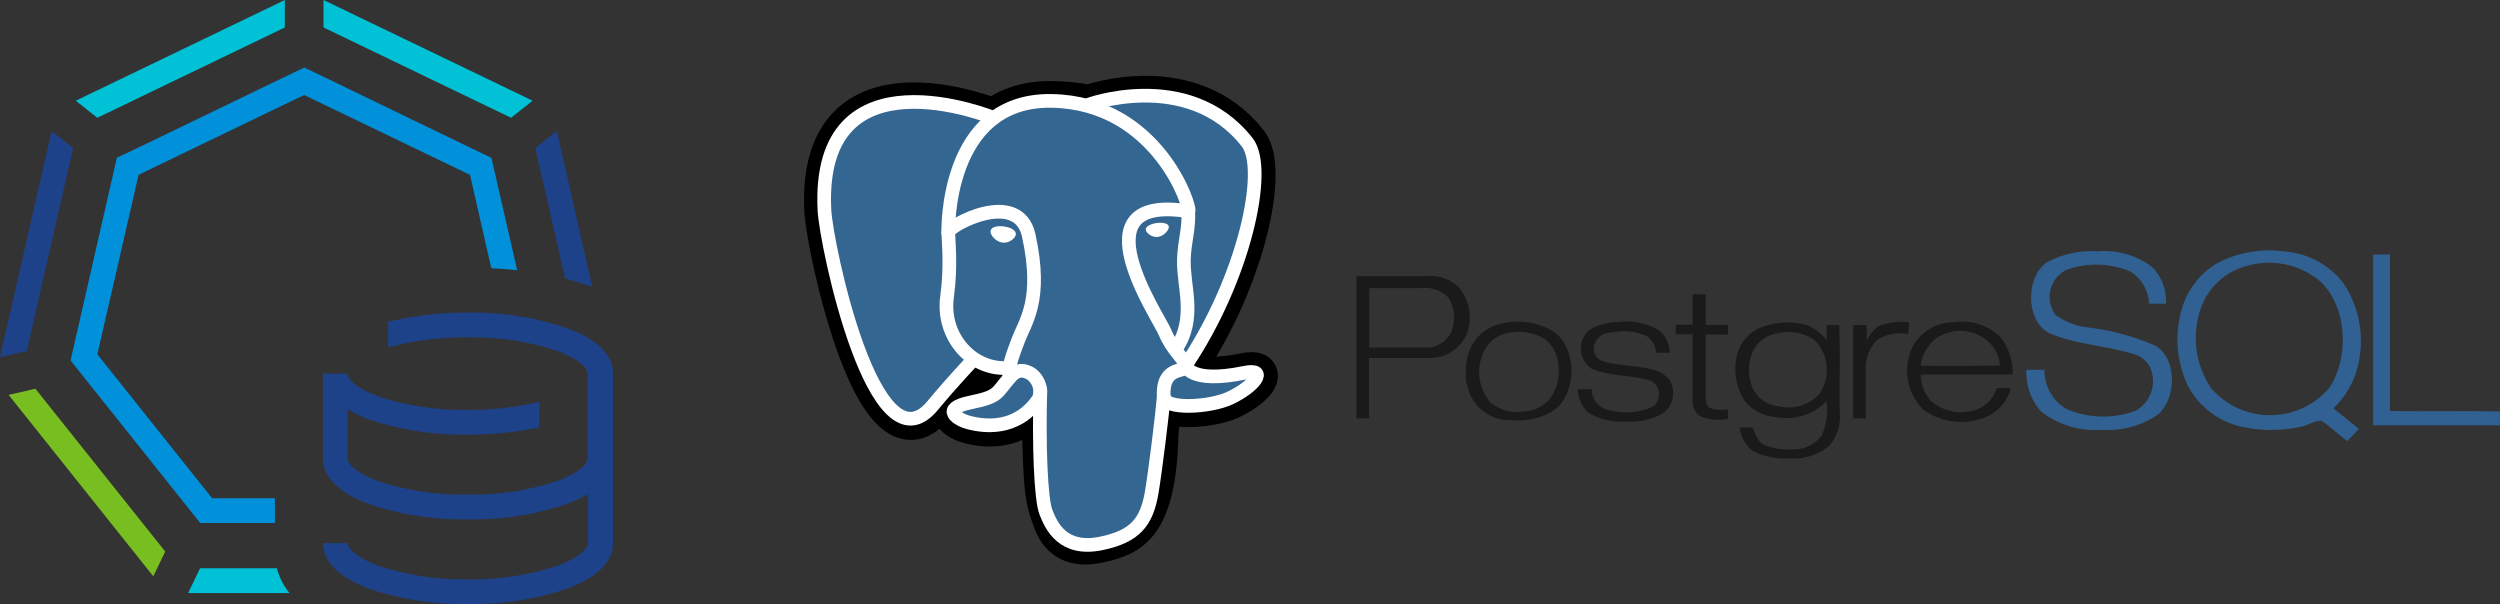 <?xml version="1.0" encoding="UTF-8" standalone="no"?>
<svg
   width="230"
   height="55.571"
   viewBox="0 0 230 55.571"
   fill="none"
   version="1.1"
   id="svg502"
   xml:space="preserve"
   xmlns="http://www.w3.org/2000/svg"
   xmlns:svg="http://www.w3.org/2000/svg"><rect x="0" y="0" width="230" height="55.571" fill="#333333" stroke="none"/><defs
     id="defs500"><style
       id="style744">.cls-1{fill:#316192;}.cls-2{fill:#1a1a1a;}.cls-3{fill:#fff;}</style></defs><g
     id="g1338"
     transform="matrix(1.553,0,0,1.553,-12.842,-2.703)"><path
       class="cls-1"
       d="m 135.952,22.218 a 14.4,14.4 0 0 0 -4,-1.08 4.15,4.15 0 0 1 -1.9,-0.73 1.79,1.79 0 0 1 0.63,-2.68 5.24,5.24 0 0 1 3.76,0.08 2.38,2.38 0 0 1 1.14,1.92 h 1 a 2.89,2.89 0 0 0 -0.81,-2.16 4.66,4.66 0 0 0 -3.22,-0.94 5.71,5.71 0 0 0 -3,0.64 c -1.33,0.86 -1.29,3.61 0.2,4.24 1.49,0.63 3.27,0.7 4.88,1.2 a 1.54,1.54 0 0 1 1,0.78 2,2 0 0 1 -0.86,2.59 5.51,5.51 0 0 1 -4.09,-0.11 2.66,2.66 0 0 1 -1.3,-2.32 c -0.36,0 -0.72,0 -1.07,0 a 3.5,3.5 0 0 0 0.87,2.47 5.18,5.18 0 0 0 3.58,1.08 5.22,5.22 0 0 0 3.29,-0.86 c 1.17,-0.92 1.22,-3.36 -0.1,-4.12 z"
       id="path750" /><path
       class="cls-1"
       d="m 147.912,23.568 a 6.17,6.17 0 0 0 -0.86,-5.11 4.88,4.88 0 0 0 -3.46,-1.82 6.57,6.57 0 0 0 -4,0.71 4.66,4.66 0 0 0 -2.15,3 6.39,6.39 0 0 0 0.45,4.27 4.77,4.77 0 0 0 3.16,2.4 8.19,8.19 0 0 0 3.52,0 c 0.41,-0.07 0.79,-0.36 1.21,-0.36 0.54,0.35 1,0.82 1.54,1.21 0.23,-0.23 0.46,-0.47 0.68,-0.72 -0.49,-0.42 -1,-0.81 -1.5,-1.22 a 5.09,5.09 0 0 0 1.41,-2.36 z m -1.66,1.16 a 4.61,4.61 0 0 1 -7,0 5.3,5.3 0 0 1 -0.67,-4.52 3.92,3.92 0 0 1 2.71,-2.69 4.71,4.71 0 0 1 4.44,0.9 c 1.59,1.49 1.73,4.51 0.52,6.31 z"
       id="path752" /><path
       class="cls-1"
       d="m 149.852,26.088 c 0,-3.09 0,-6.18 0,-9.27 h -1 v 10.12 c 2.5,0 5,0 7.51,0 0,-0.27 0,-0.55 0,-0.82 -2.19,-0.05 -4.31,0.01 -6.51,-0.03 z"
       id="path754" /><path
       class="cls-2"
       d="m 100.492,26.008 a 2.31,2.31 0 0 1 -0.36,0.25 2.31,2.31 0 0 0 0.36,-0.25 z"
       id="path756" /><path
       class="cls-2"
       d="m 96.972,26.558 a 3,3 0 0 1 -0.32,-0.12 3,3 0 0 0 0.32,0.12 z"
       id="path758" /><path
       class="cls-2"
       d="m 96.202,26.168 a 2,2 0 0 1 -0.4,-0.36 2,2 0 0 0 0.4,0.36 z"
       id="path760" /><path
       class="cls-2"
       d="m 96.652,26.438 a 3.07,3.07 0 0 1 -0.31,-0.17 3.07,3.07 0 0 0 0.31,0.17 z"
       id="path762" /><path
       class="cls-2"
       d="m 95.182,24.518 c 0,-0.12 0,-0.24 -0.05,-0.36 0.01,0.12 0.03,0.24 0.05,0.36 z"
       id="path764" /><path
       class="cls-2"
       d="m 97.302,26.648 c -0.11,0 -0.22,-0.05 -0.33,-0.09 0.08,0.04 0.22,0.06 0.33,0.09 z"
       id="path766" /><path
       class="cls-2"
       d="m 95.182,24.518 a 3.86,3.86 0 0 0 0.22,0.68 2.47,2.47 0 0 0 0.29,0.47 2.47,2.47 0 0 1 -0.29,-0.47 3.86,3.86 0 0 1 -0.22,-0.68 z"
       id="path768" /><path
       class="cls-2"
       d="M 95.112,23.978 Z"
       id="path770" /><path
       class="cls-2"
       d="m 100.492,26.008 a 2.61,2.61 0 0 0 0.32,-0.34 3.3,3.3 0 0 0 0.57,-1.86 3.3,3.3 0 0 1 -0.57,1.86 2.61,2.61 0 0 1 -0.32,0.34 z"
       id="path772" /><path
       class="cls-2"
       d="m 94.662,18.728 a 2.43,2.43 0 0 0 -1.84,-0.63 c -1.4,0 -2.8,0 -4.2,0 v 8.43 h 0.75 c 0,-1.19 0,-2.39 0,-3.58 1.2,0 2.4,0 3.59,0 a 2.36,2.36 0 0 0 2.22,-1.48 2.79,2.79 0 0 0 -0.52,-2.74 z m -0.38,2.6 a 1.64,1.64 0 0 1 -1.59,1 c -1.11,0 -2.21,0 -3.31,0 0,-1.18 0,-2.35 0,-3.52 h 3.19 a 1.84,1.84 0 0 1 1.52,0.59 2.26,2.26 0 0 1 0.19,1.91 z"
       id="path774" /><path
       class="cls-2"
       d="m 110.642,21.568 c 0,-0.19 0,-0.39 0,-0.58 h -1.33 v -1.81 h -0.77 c 0,0.6 0,1.2 0,1.8 -0.33,0 -0.65,0 -1,0 v 0.57 h 1 c 0,1.28 0,2.55 0,3.83 a 1.08,1.08 0 0 0 0.41,1 2.69,2.69 0 0 0 1.68,0.17 v -0.56 a 2,2 0 0 1 -1.1,-0.1 c -0.24,-0.16 -0.22,-0.51 -0.22,-0.78 0,-1.18 0,-2.36 0,-3.55 z"
       id="path776" /><path
       class="cls-2"
       d="m 95.112,23.798 c 0,-0.12 0,-0.24 0,-0.36 0,0.12 0,0.29 0,0.36 z"
       id="path778" /><path
       class="cls-2"
       d="m 95.622,21.958 a 2.43,2.43 0 0 1 0.2,-0.25 2.43,2.43 0 0 0 -0.2,0.25 z"
       id="path780" /><path
       class="cls-2"
       d="m 95.622,21.958 a 2.38,2.38 0 0 0 -0.25,0.44 3.68,3.68 0 0 0 -0.25,1 3.68,3.68 0 0 1 0.25,-1 2.38,2.38 0 0 1 0.25,-0.44 z"
       id="path782" /><path
       class="cls-2"
       d="m 100.762,21.808 c 0.06,0.08 0.11,0.16 0.16,0.24 -0.05,-0.08 -0.1,-0.16 -0.16,-0.24 z"
       id="path784" /><path
       class="cls-2"
       d="m 101.382,23.808 c 0,-0.11 0,-0.21 0,-0.31 -0.01,0.1 0,0.23 0,0.31 z"
       id="path786" /><path
       class="cls-2"
       d="m 101.052,22.308 a 3.6,3.6 0 0 1 0.31,1.19 3.6,3.6 0 0 0 -0.31,-1.19 z"
       id="path788" /><path
       class="cls-2"
       d="m 101.052,22.308 a 1.65,1.65 0 0 0 -0.14,-0.26 c 0,-0.08 -0.1,-0.16 -0.16,-0.24 a 2.07,2.07 0 0 0 -0.54,-0.48 4.08,4.08 0 0 0 -2.9,-0.44 2.76,2.76 0 0 0 -1.5,0.82 2.43,2.43 0 0 0 -0.2,0.25 2.38,2.38 0 0 0 -0.25,0.44 3.68,3.68 0 0 0 -0.25,1 c 0,0.12 0,0.24 0,0.36 v 0.18 c 0,0.06 0,0.13 0,0.18 0,0.05 0,0.24 0.05,0.36 a 3.86,3.86 0 0 0 0.22,0.68 2.47,2.47 0 0 0 0.29,0.47 0.76,0.76 0 0 0 0.11,0.14 2,2 0 0 0 0.4,0.36 l 0.14,0.1 a 3.07,3.07 0 0 0 0.31,0.17 3,3 0 0 0 0.32,0.12 c 0.11,0 0.22,0.06 0.33,0.09 h 0.33 a 4.09,4.09 0 0 0 2.5,-0.43 2.31,2.31 0 0 0 0.36,-0.25 2.61,2.61 0 0 0 0.32,-0.34 3.3,3.3 0 0 0 0.57,-1.86 c 0,-0.11 0,-0.21 0,-0.31 a 3.6,3.6 0 0 0 -0.31,-1.11 z m -1,3.1 a 2.24,2.24 0 0 1 -1.66,0.72 2.4,2.4 0 0 1 -1.89,-0.61 2.8,2.8 0 0 1 -0.45,-2.66 2,2 0 0 1 1.66,-1.41 3,3 0 0 1 2.09,0.39 2.08,2.08 0 0 1 0.78,1.55 2.69,2.69 0 0 1 -0.53,2.02 z"
       id="path790" /><path
       class="cls-2"
       d="m 106.112,23.618 c -0.94,-0.23 -1.9,-0.2 -2.83,-0.46 a 0.78,0.78 0 0 1 -0.6,-0.78 1,1 0 0 1 1,-0.93 3.43,3.43 0 0 1 2.12,0.19 1.26,1.26 0 0 1 0.57,1 h 0.81 a 1.8,1.8 0 0 0 -0.6,-1.31 3.75,3.75 0 0 0 -2.44,-0.51 3.28,3.28 0 0 0 -1.72,0.47 1.45,1.45 0 0 0 0.14,2.3 c 1.13,0.47 2.39,0.35 3.54,0.72 a 0.91,0.91 0 0 1 0.08,1.52 3.8,3.8 0 0 1 -2.53,0.22 1.27,1.27 0 0 1 -1.09,-1.25 h -0.84 a 2.09,2.09 0 0 0 0.6,1.36 3.66,3.66 0 0 0 2.2,0.55 4,4 0 0 0 2.27,-0.48 1.53,1.53 0 0 0 0.44,-1.88 1.68,1.68 0 0 0 -1.12,-0.73 z"
       id="path792" /><path
       class="cls-2"
       d="m 117.222,20.998 h -0.74 v 0.89 a 3.06,3.06 0 0 0 -1.1,-0.87 4.24,4.24 0 0 0 -2.42,0 2.39,2.39 0 0 0 -1.78,1.71 3.5,3.5 0 0 0 0.41,2.71 2.57,2.57 0 0 0 1.81,1 3.33,3.33 0 0 0 3.07,-0.93 3.68,3.68 0 0 1 -0.3,2.06 2.07,2.07 0 0 1 -1.76,0.79 3.5,3.5 0 0 1 -1.69,-0.29 c -0.35,-0.19 -0.47,-0.64 -0.63,-1 h -0.75 a 1.91,1.91 0 0 0 0.78,1.4 4.36,4.36 0 0 0 2.16,0.43 3.26,3.26 0 0 0 2.38,-0.78 2.68,2.68 0 0 0 0.59,-2 c -0.02,-1.71 0.04,-3.39 -0.03,-5.12 z m -1.17,4.08 a 2.47,2.47 0 0 1 -2.4,0.73 1.89,1.89 0 0 1 -1.6,-1.18 2.8,2.8 0 0 1 0.12,-2.2 2,2 0 0 1 1.42,-0.95 2.81,2.81 0 0 1 2.16,0.4 2.5,2.5 0 0 1 0.3,3.2 z"
       id="path794" /><path
       class="cls-2"
       d="m 121.362,20.828 a 3.84,3.84 0 0 0 -1.78,0.22 2,2 0 0 0 -0.73,0.9 c 0,-0.31 0,-0.63 0,-0.95 h -0.8 c 0,1.84 0,3.69 0,5.53 h 0.75 c 0,-1 0,-1.91 0,-2.87 a 2.29,2.29 0 0 1 0.7,-1.8 2.6,2.6 0 0 1 1.81,-0.33 z"
       id="path796" /><path
       class="cls-2"
       d="m 127.502,23.918 a 3.46,3.46 0 0 0 -0.71,-2.19 3.21,3.21 0 0 0 -2.74,-0.9 2.8,2.8 0 0 0 -2.44,1.37 3.25,3.25 0 0 0 0.62,3.83 3.8,3.8 0 0 0 3.36,0.53 2.54,2.54 0 0 0 1.8,-1.83 h -0.83 a 2,2 0 0 1 -1.27,1.3 2.72,2.72 0 0 1 -2.67,-0.57 2.46,2.46 0 0 1 -0.57,-1.52 c 1.81,-0.03 3.63,0 5.45,-0.02 z m -5.45,-0.51 a 2.39,2.39 0 0 1 1,-1.68 2.49,2.49 0 0 1 3.29,0.56 2.13,2.13 0 0 1 0.4,1.11 c -1.59,0.02 -3.14,0.02 -4.69,0.01 z"
       id="path798" /><g
       id="g1094"
       transform="matrix(0.065,0,0,0.065,55.868,6.233)"><g
         id="orginal"
         style="clip-rule:nonzero;fill-rule:nonzero;stroke:#000000;stroke-miterlimit:4">
	</g><g
         id="Layer_x0020_3"
         style="clip-rule:nonzero;fill:none;fill-rule:nonzero;stroke:#ffffff;stroke-width:12.465;stroke-linecap:round;stroke-linejoin:round;stroke-miterlimit:4">
<path
   style="fill:#000000;stroke:#000000;stroke-width:37.395;stroke-linecap:butt;stroke-linejoin:miter"
   d="m 323.205,324.227 c 2.833,-23.601 1.984,-27.062 19.563,-23.239 l 4.463,0.392 c 13.517,0.615 31.199,-2.174 41.587,-7 22.362,-10.376 35.622,-27.7 13.572,-23.148 -50.297,10.376 -53.755,-6.655 -53.755,-6.655 C 401.746,185.774 423.948,85.741 404.784,61.255 352.514,-5.534 262.036,26.049 260.522,26.869 l -0.482,0.089 c -9.938,-2.062 -21.06,-3.294 -33.554,-3.496 -22.761,-0.374 -40.032,5.967 -53.133,15.904 0,0 -161.408,-66.498 -153.899,83.628 1.597,31.936 45.777,241.655 98.47,178.31 19.259,-23.163 37.871,-42.748 37.871,-42.748 9.242,6.14 20.307,9.272 31.912,8.147 l 0.897,-0.765 c -0.281,2.876 -0.157,5.689 0.359,9.019 -13.572,15.167 -9.584,17.83 -36.723,23.416 -27.457,5.659 -11.326,15.734 -0.797,18.367 12.768,3.193 42.305,7.716 62.268,-20.224 l -0.795,3.188 c 5.325,4.26 4.965,30.619 5.72,49.452 0.756,18.834 2.017,36.409 5.856,46.771 3.839,10.36 8.369,37.05 44.036,29.406 29.809,-6.388 52.6,-15.582 54.677,-101.107"
   id="path1049" />
<path
   style="fill:#336791;stroke:none"
   d="m 402.395,271.23 c -50.302,10.376 -53.76,-6.655 -53.76,-6.655 53.111,-78.808 75.313,-178.843 56.153,-203.326 -52.27,-66.785 -142.752,-35.2 -144.262,-34.38 l -0.486,0.087 c -9.938,-2.063 -21.06,-3.292 -33.56,-3.496 -22.761,-0.373 -40.026,5.967 -53.127,15.902 0,0 -161.411,-66.495 -153.904,83.63 1.597,31.938 45.776,241.657 98.471,178.312 19.26,-23.163 37.869,-42.748 37.869,-42.748 9.243,6.14 20.308,9.272 31.908,8.147 l 0.901,-0.765 c -0.28,2.876 -0.152,5.689 0.361,9.019 -13.575,15.167 -9.586,17.83 -36.723,23.416 -27.459,5.659 -11.328,15.734 -0.796,18.367 12.768,3.193 42.307,7.716 62.266,-20.224 l -0.796,3.188 c 5.319,4.26 9.054,27.711 8.428,48.969 -0.626,21.259 -1.044,35.854 3.147,47.254 4.191,11.4 8.368,37.05 44.042,29.406 29.809,-6.388 45.256,-22.942 47.405,-50.555 1.525,-19.631 4.976,-16.729 5.194,-34.28 l 2.768,-8.309 c 3.192,-26.611 0.507,-35.196 18.872,-31.203 l 4.463,0.392 c 13.517,0.615 31.208,-2.174 41.591,-7 22.358,-10.376 35.618,-27.7 13.573,-23.148 z"
   id="path1051" />
<path
   d="m 215.866,286.484 c -1.385,49.516 0.348,99.377 5.193,111.495 4.848,12.118 15.223,35.688 50.9,28.045 29.806,-6.39 40.651,-18.756 45.357,-46.051 3.466,-20.082 10.148,-75.854 11.005,-87.281"
   id="path1053" />
<path
   d="m 173.104,38.256 c 0,0 -161.521,-66.016 -154.012,84.109 1.597,31.938 45.779,241.664 98.473,178.316 19.256,-23.166 36.671,-41.335 36.671,-41.335"
   id="path1055" />
<path
   d="m 260.349,26.207 c -5.591,1.753 89.848,-34.889 144.087,34.417 19.159,24.484 -3.043,124.519 -56.153,203.329"
   id="path1057" />
<path
   style="stroke-linejoin:bevel"
   d="m 348.282,263.953 c 0,0 3.461,17.036 53.764,6.653 22.04,-4.552 8.776,12.774 -13.577,23.155 -18.345,8.514 -59.474,10.696 -60.146,-1.069 -1.729,-30.355 21.647,-21.133 19.96,-28.739 -1.525,-6.85 -11.979,-13.573 -18.894,-30.338 -6.037,-14.633 -82.796,-126.849 21.287,-110.183 3.813,-0.789 -27.146,-99.002 -124.553,-100.599 -97.385,-1.597 -94.19,119.762 -94.19,119.762"
   id="path1059" />
<path
   d="m 188.604,274.334 c -13.577,15.166 -9.584,17.829 -36.723,23.417 -27.459,5.66 -11.326,15.733 -0.797,18.365 12.768,3.195 42.307,7.718 62.266,-20.229 6.078,-8.509 -0.036,-22.086 -8.385,-25.547 -4.034,-1.671 -9.428,-3.765 -16.361,3.994 z"
   id="path1061" />
<path
   d="m 187.715,274.069 c -1.368,-8.917 2.93,-19.528 7.536,-31.942 6.922,-18.626 22.893,-37.255 10.117,-96.339 -9.523,-44.029 -73.396,-9.163 -73.436,-3.193 -0.039,5.968 2.889,30.26 -1.067,58.548 -5.162,36.913 23.488,68.132 56.479,64.938"
   id="path1063" />
<path
   style="fill:#ffffff;stroke-width:4.155;stroke-linecap:butt;stroke-linejoin:miter"
   d="m 172.517,141.7 c -0.288,2.039 3.733,7.48 8.976,8.207 5.234,0.73 9.714,-3.522 9.998,-5.559 0.284,-2.039 -3.732,-4.285 -8.977,-5.015 -5.237,-0.731 -9.719,0.333 -9.996,2.367 z"
   id="path1065" />
<path
   style="fill:#ffffff;stroke-width:2.078;stroke-linecap:butt;stroke-linejoin:miter"
   d="m 331.941,137.543 c 0.284,2.039 -3.732,7.48 -8.976,8.207 -5.238,0.73 -9.718,-3.522 -10.005,-5.559 -0.277,-2.039 3.74,-4.285 8.979,-5.015 5.239,-0.73 9.718,0.333 10.002,2.368 z"
   id="path1067" />
<path
   d="m 350.676,123.432 c 0.863,15.994 -3.445,26.888 -3.988,43.914 -0.804,24.748 11.799,53.074 -7.191,81.435"
   id="path1069" />
<path
   style="stroke-width:3"
   d="M 0,60.232"
   id="path1071" />
</g></g></g><g
     id="g376-5"
     transform="matrix(3.574,0,0,3.574,-0.479,-0.972)"><polygon
       points="2.638,3.304 2.084,2.864 7.466,0.272 7.466,0.979 "
       fill="#00c1d5"
       id="polygon334-9" /><polygon
       points="8.462,0.979 8.462,0.272 13.844,2.864 13.29,3.304 "
       fill="#00c1d5"
       id="polygon336-7" /><path
       d="m 15.381,7.658 a 6.741,6.741 0 0 0 -0.7,-0.215 l -0.768,-3.361 0.554,-0.44 z"
       fill="#1d428a"
       id="path338-5" /><polygon
       points="0.134,9.466 1.463,3.642 2.017,4.082 0.824,9.307 "
       fill="#1d428a"
       id="polygon340-3" /><polygon
       points="0.356,10.437 1.045,10.278 4.387,14.469 4.08,15.107 "
       fill="#78be20"
       id="polygon342-9" /><path
       d="m 7.261,14.9 a 1.706,1.706 0 0 0 0.326,0.638 H 4.977 L 5.284,14.9 Z"
       fill="#00c1d5"
       id="path344-0" /><path
       d="M 13.447,7.228 Q 13.122,7.192 12.781,7.176 L 12.357,5.317 12.233,4.774 11.739,4.536 8.462,2.958 7.962,2.718 7.462,2.958 4.189,4.536 3.7,4.774 3.576,5.317 2.762,8.86 2.64,9.393 2.989,9.83 l 2.263,2.838 0.343,0.43 H 7.21 v 0.637 H 5.288 L 4.946,13.306 2.3,9.989 1.951,9.551 2.072,9.019 3.018,4.877 3.142,4.333 3.635,4.1 7.466,2.25 l 0.5,-0.24 0.5,0.24 3.827,1.85 v 0 l 0.492,0.237 0.124,0.545 z"
       fill="#0091da"
       id="path346-5" /><polygon
       points="8.451,12.079 8.451,12.07 8.452,12.079 "
       fill="#ffffff"
       id="polygon348-5" /><path
       d="M 15.914,14.263 Z"
       fill="#ffffff"
       id="path350-6" /><polygon
       points="8.451,12.079 8.451,12.07 8.452,12.079 "
       fill="#1d428a"
       id="polygon352-3" /><path
       d="m 15.914,14.251 v 0.012 0 z"
       fill="#1d428a"
       id="path354-2" /><path
       d="m 15.914,9.882 v 4.381 c 0,0.337 -0.221,0.81 -1.208,1.172 A 7.591,7.591 0 0 1 12.183,15.821 7.591,7.591 0 0 1 9.66,15.435 c -1,-0.366 -1.209,-0.846 -1.209,-1.184 h 0.638 c 0,0.147 0.244,0.385 0.79,0.586 a 6.95,6.95 0 0 0 2.3,0.347 6.94,6.94 0 0 0 2.3,-0.347 c 0.547,-0.2 0.791,-0.439 0.791,-0.586 v -1.264 a 3.306,3.306 0 0 1 -0.571,0.268 7.591,7.591 0 0 1 -2.523,0.386 7.591,7.591 0 0 1 -2.523,-0.386 C 8.662,12.891 8.453,12.416 8.445,12.079 V 9.89 h 0.638 c 0,0.147 0.244,0.386 0.79,0.586 a 6.95,6.95 0 0 0 2.3,0.347 7.8,7.8 0 0 0 1.844,-0.207 V 11.27 A 8.6,8.6 0 0 1 12.173,11.46 7.591,7.591 0 0 1 9.65,11.074 3.164,3.164 0 0 1 9.079,10.806 v 1.264 c 0,0.148 0.244,0.386 0.79,0.586 a 6.95,6.95 0 0 0 2.3,0.347 6.94,6.94 0 0 0 2.3,-0.347 c 0.547,-0.2 0.791,-0.438 0.791,-0.586 V 9.89 c 0,-0.148 -0.244,-0.386 -0.791,-0.586 a 6.938,6.938 0 0 0 -2.3,-0.348 7.46,7.46 0 0 0 -2.043,0.262 V 8.557 a 8.381,8.381 0 0 1 2.043,-0.238 7.591,7.591 0 0 1 2.523,0.386 c 1.008,0.364 1.219,0.839 1.222,1.177 z"
       fill="#1d428a"
       id="path356-6" /></g></svg>
